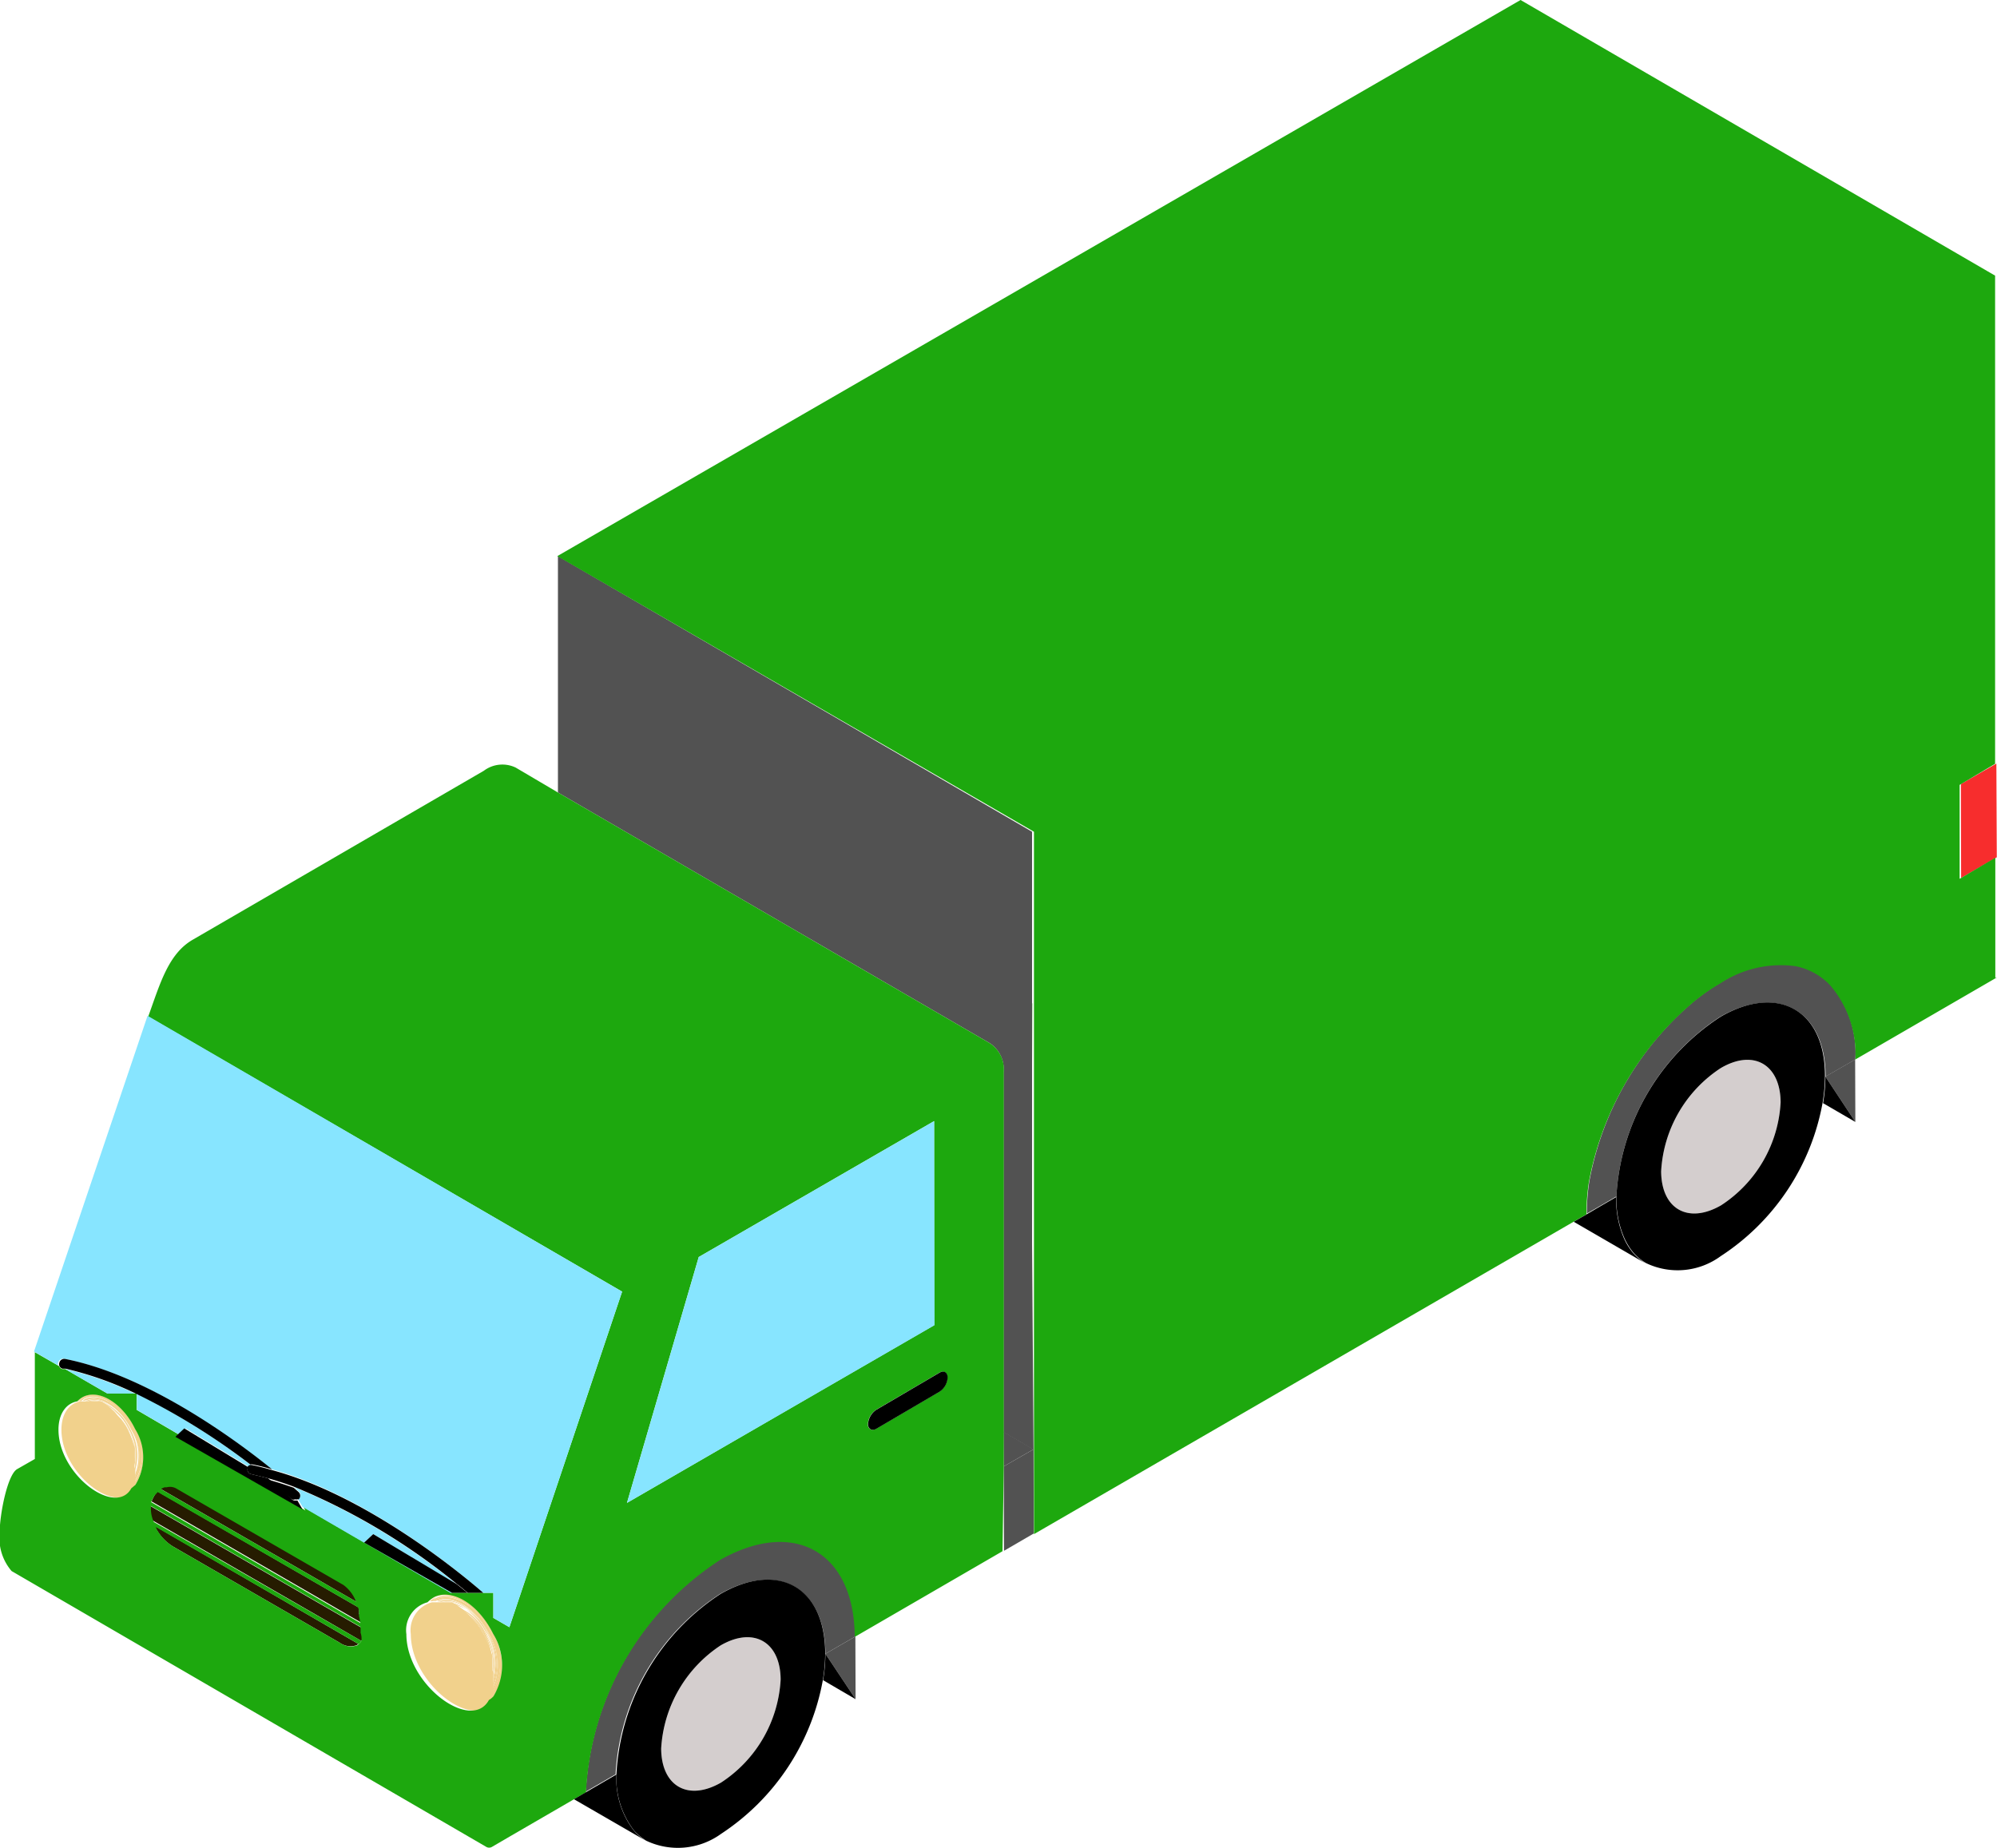 <svg id="Capa_1" data-name="Capa 1" data-type="carga.svg" xmlns="http://www.w3.org/2000/svg" viewBox="0 0 94.6 87.58"><defs><style>.cls-1{fill:#525252;}.cls-2{fill:#f1d18c;}.cls-3{fill:#261c00;}.body{fill:#1DA80E;}.cls-5{fill:#87e5ff;}.cls-6{fill:#d4cece;}.cls-7{fill:#f72d2d;}</style></defs><path class="cls-1" d="M81.07,107l-1.42-.83,0-17.05A1.48,1.48,0,0,0,79,87.74h0L58.54,75.86l0-11.2L81,77.72,81,84v4.76l0,5.59v2.88Z" transform="translate(-32.11 -38.31)"/><polygon class="cls-1" points="48.96 68.67 47.55 69.48 47.54 67.84 48.96 68.67"/><polygon class="cls-1" points="48.97 72.66 47.56 73.48 47.55 69.48 48.96 68.67 48.97 72.66"/><polygon class="cls-1" points="87.89 53.16 87.88 50.2 86.47 51.01 87.89 53.16"/><path class="cls-1" d="M120,88.51l-1.41.81c0-3.13-2.24-4.4-5-2.83A10.89,10.89,0,0,0,108.68,95h0l-.86.5-.54.31a10.08,10.08,0,0,1,.12-1.54,14.64,14.64,0,0,1,5-8.56l0,0a9.67,9.67,0,0,1,1.23-.85,5.21,5.21,0,0,1,3.56-.81,3.08,3.08,0,0,1,1.64.91A5,5,0,0,1,120,88.51Z" transform="translate(-32.11 -38.31)"/><polygon class="cls-1" points="75.16 57.54 75.16 57.54 75.16 57.54 75.16 57.54 75.16 57.54"/><polygon class="cls-1" points="40.53 80.51 40.52 77.54 39.1 78.36 40.53 80.51"/><path class="cls-1" d="M72.63,115.85l-1.42.82c0-3.13-2.24-4.4-5-2.83a10.88,10.88,0,0,0-4.94,8.54l-1.41.82a14,14,0,0,1,6.34-11C69.76,110.19,72.61,111.82,72.63,115.85Z" transform="translate(-32.11 -38.31)"/><path class="cls-2" d="M55.48,118.69a.87.87,0,0,1-.21.17.47.47,0,0,0,0-.1c.66-.53.74-1.83.13-3.06s-1.89-2.12-2.73-1.7a1,1,0,0,0-.27.19h-.08a1.54,1.54,0,0,1,.32-.25c.87-.42,2.11.36,2.79,1.74h0A2.84,2.84,0,0,1,55.48,118.69Z" transform="translate(-32.11 -38.31)"/><path class="cls-2" d="M52.74,114c.83-.4,2,.34,2.68,1.67s.53,2.42-.07,3l0,.08c.66-.53.74-1.82.13-3.06s-1.89-2.11-2.73-1.7a1.31,1.31,0,0,0-.27.19h.1Z" transform="translate(-32.11 -38.31)"/><path class="cls-2" d="M55.42,115.71c-.65-1.33-1.85-2.07-2.68-1.67l-.19.13h.11l.11-.08c.81-.4,2,.33,2.62,1.63a2.67,2.67,0,0,1,0,2.84l0,.11C56,118.13,56,116.89,55.42,115.71Z" transform="translate(-32.11 -38.31)"/><path class="cls-2" d="M55.39,115.72c-.64-1.3-1.81-2-2.62-1.63l-.11.08h.08l0,0c.79-.39,1.94.33,2.57,1.6a2.74,2.74,0,0,1,.07,2.68.78.78,0,0,1,0,.14A2.67,2.67,0,0,0,55.39,115.72Z" transform="translate(-32.11 -38.31)"/><path class="cls-2" d="M55.36,115.74c-.63-1.27-1.78-2-2.57-1.6l0,0h.08c.77-.38,1.9.32,2.51,1.56a2.75,2.75,0,0,1,.11,2.56.41.41,0,0,1,0,.11A2.74,2.74,0,0,0,55.36,115.74Z" transform="translate(-32.11 -38.31)"/><path class="cls-2" d="M55.33,115.75c-.61-1.24-1.74-1.94-2.51-1.56h0l.1,0c.75-.29,1.8.38,2.38,1.56a2.76,2.76,0,0,1,.15,2.45.25.25,0,0,1,0,.09A2.75,2.75,0,0,0,55.33,115.75Z" transform="translate(-32.11 -38.31)"/><path class="cls-2" d="M55.3,115.77c-.58-1.18-1.63-1.85-2.38-1.56l.12,0c.73-.19,1.68.45,2.23,1.56a2.78,2.78,0,0,1,.19,2.29.61.61,0,0,1,0,.14A2.76,2.76,0,0,0,55.3,115.77Z" transform="translate(-32.11 -38.31)"/><path class="cls-2" d="M55.27,115.79c-.55-1.11-1.5-1.75-2.23-1.56l.09,0c.7-.13,1.59.49,2.1,1.54a2.86,2.86,0,0,1,.25,2.13s0,.1,0,.15A2.78,2.78,0,0,0,55.27,115.79Z" transform="translate(-32.11 -38.31)"/><path class="cls-2" d="M55.23,115.8c-.51-1-1.4-1.67-2.1-1.54l.08,0a2.33,2.33,0,0,1,2,1.51,2.92,2.92,0,0,1,.27,2v.13A2.86,2.86,0,0,0,55.23,115.8Z" transform="translate(-32.11 -38.31)"/><path class="cls-2" d="M55.21,115.81a2.33,2.33,0,0,0-2-1.51l.11,0a2.32,2.32,0,0,1,1.85,1.48,2.8,2.8,0,0,1,.29,1.82.77.77,0,0,1,0,.15A2.92,2.92,0,0,0,55.21,115.81Z" transform="translate(-32.11 -38.31)"/><path class="cls-2" d="M55.17,115.83a2.32,2.32,0,0,0-1.85-1.48l.11.05a2.38,2.38,0,0,1,1.71,1.44,2.85,2.85,0,0,1,.31,1.65.81.81,0,0,1,0,.16A2.8,2.8,0,0,0,55.17,115.83Z" transform="translate(-32.11 -38.31)"/><path class="cls-2" d="M55.14,115.84a2.38,2.38,0,0,0-1.71-1.44l.07,0,0,0a2.39,2.39,0,0,1,1.57,1.4,2.88,2.88,0,0,1,.32,1.45c0,.06,0,.12,0,.18A2.85,2.85,0,0,0,55.14,115.84Z" transform="translate(-32.11 -38.31)"/><path class="cls-2" d="M55.11,115.86a2.39,2.39,0,0,0-1.57-1.4l.12.08a2.42,2.42,0,0,1,1.42,1.33,2.89,2.89,0,0,1,.31,1.28c0,.06,0,.11,0,.16A2.88,2.88,0,0,0,55.11,115.86Z" transform="translate(-32.11 -38.31)"/><path class="cls-2" d="M55.08,115.87a2.42,2.42,0,0,0-1.42-1.33l.11.08a2.45,2.45,0,0,1,1.28,1.27,3.15,3.15,0,0,1,.31,1.1l0,.16A2.89,2.89,0,0,0,55.08,115.87Z" transform="translate(-32.11 -38.31)"/><path class="cls-2" d="M53.77,114.62l.17.12A2.51,2.51,0,0,1,55,115.9a2.73,2.73,0,0,1,.27.87,1.42,1.42,0,0,1,.07.22,3.15,3.15,0,0,0-.31-1.1A2.45,2.45,0,0,0,53.77,114.62Z" transform="translate(-32.11 -38.31)"/><path class="cls-2" d="M53.94,114.74a1.14,1.14,0,0,1,.11.11,2.5,2.5,0,0,1,.94,1.07,2.81,2.81,0,0,1,.23.65c0,.07.05.13.07.2a2.73,2.73,0,0,0-.27-.87A2.51,2.51,0,0,0,53.94,114.74Z" transform="translate(-32.11 -38.31)"/><path class="cls-2" d="M54.05,114.85l.23.2a2.79,2.79,0,0,1,.68.88,3.59,3.59,0,0,1,.15.37l.11.27a2.81,2.81,0,0,0-.23-.65A2.5,2.5,0,0,0,54.05,114.85Z" transform="translate(-32.11 -38.31)"/><path class="cls-2" d="M54.28,115.05l.21.26.12.14h0a3.22,3.22,0,0,1,.24.36c.09.16.18.32.25.48a3.59,3.59,0,0,0-.15-.37A2.79,2.79,0,0,0,54.28,115.05Z" transform="translate(-32.11 -38.31)"/><path class="cls-2" d="M54.86,115.82a3.22,3.22,0,0,0-.24-.36C54.71,115.58,54.78,115.7,54.86,115.82Z" transform="translate(-32.11 -38.31)"/><path class="cls-2" d="M54.49,115.31l.12.14Z" transform="translate(-32.11 -38.31)"/><path class="cls-2" d="M55.48,117.81v.12c0,.06,0,.1,0,.15a.76.76,0,0,1,0,.15.28.28,0,0,1,0,.09.34.34,0,0,1,0,.1.78.78,0,0,1,0,.14l0,.12,0,.08a.47.47,0,0,1,0,.1c-.83,1.53-3.9-.7-3.91-3.12,0,0,0,0,0,0h0a1.37,1.37,0,0,1,1-1.51h.45l.1,0,.12,0,.09,0,.08,0,.11,0,.11.06h0l0,0,0,0,.12.07.11.08.17.12a1.14,1.14,0,0,1,.11.11,2.29,2.29,0,0,1,.23.21l.21.25.12.14s0,0,0,0a3.22,3.22,0,0,1,.24.36,4.23,4.23,0,0,1,.25.47l.11.27c0,.07.05.14.07.2s.05.15.07.22l0,.17s0,.1,0,.16,0,.11,0,.17a.92.92,0,0,1,0,.16A.88.88,0,0,1,55.48,117.81Z" transform="translate(-32.11 -38.31)"/><path class="cls-2" d="M38.52,108.67l-.19.16.05-.09a2.33,2.33,0,0,0,.11-2.71c-.59-1.19-1.67-1.86-2.41-1.5a.81.81,0,0,0-.24.17h-.07a1,1,0,0,1,.29-.22c.76-.37,1.86.31,2.45,1.53a0,0,0,0,1,0,0A2.51,2.51,0,0,1,38.52,108.67Z" transform="translate(-32.11 -38.31)"/><path class="cls-2" d="M36.1,104.57c.73-.36,1.79.3,2.36,1.47a2.33,2.33,0,0,1-.06,2.62s0,0,0,.07a2.31,2.31,0,0,0,.11-2.7c-.59-1.19-1.67-1.87-2.41-1.5a.81.81,0,0,0-.24.17h.09A1.77,1.77,0,0,1,36.1,104.57Z" transform="translate(-32.11 -38.31)"/><path class="cls-2" d="M38.46,106c-.57-1.17-1.63-1.83-2.36-1.47a1.77,1.77,0,0,0-.17.12H36l.09-.07c.71-.35,1.75.3,2.31,1.45a2.33,2.33,0,0,1,0,2.5l0,.1A2.33,2.33,0,0,0,38.46,106Z" transform="translate(-32.11 -38.31)"/><path class="cls-2" d="M38.43,106.06c-.56-1.15-1.6-1.8-2.31-1.45l-.09.07h.07l0,0c.7-.35,1.71.29,2.27,1.41a2.41,2.41,0,0,1,.06,2.36s0,.08,0,.13A2.33,2.33,0,0,0,38.43,106.06Z" transform="translate(-32.11 -38.31)"/><path class="cls-2" d="M38.41,106.07c-.56-1.12-1.57-1.76-2.27-1.41l0,0h.06c.69-.34,1.68.28,2.22,1.38a2.4,2.4,0,0,1,.1,2.26.28.28,0,0,1,0,.09A2.41,2.41,0,0,0,38.41,106.07Z" transform="translate(-32.11 -38.31)"/><path class="cls-2" d="M38.38,106.08c-.54-1.1-1.53-1.72-2.22-1.38h0l.1,0c.66-.26,1.58.34,2.09,1.38a2.43,2.43,0,0,1,.14,2.16.19.19,0,0,1,0,.08A2.4,2.4,0,0,0,38.38,106.08Z" transform="translate(-32.11 -38.31)"/><path class="cls-2" d="M38.35,106.1c-.51-1-1.43-1.64-2.09-1.38l.1,0c.64-.17,1.49.4,2,1.37a2.42,2.42,0,0,1,.18,2c0,.05,0,.09,0,.13A2.43,2.43,0,0,0,38.35,106.1Z" transform="translate(-32.11 -38.31)"/><path class="cls-2" d="M38.32,106.11c-.47-1-1.32-1.54-2-1.37l.08,0c.62-.12,1.41.43,1.86,1.35a2.53,2.53,0,0,1,.21,1.88s0,.09,0,.13A2.42,2.42,0,0,0,38.32,106.11Z" transform="translate(-32.11 -38.31)"/><path class="cls-2" d="M38.3,106.12c-.45-.92-1.24-1.47-1.86-1.35l.07,0a2,2,0,0,1,1.76,1.33,2.53,2.53,0,0,1,.24,1.76s0,0,0,0,0,0,0,.06A2.53,2.53,0,0,0,38.3,106.12Z" transform="translate(-32.11 -38.31)"/><path class="cls-2" d="M38.27,106.13a2,2,0,0,0-1.76-1.33l.1,0a2.09,2.09,0,0,1,1.64,1.31,2.5,2.5,0,0,1,.25,1.6.66.66,0,0,1,0,.14A2.53,2.53,0,0,0,38.27,106.13Z" transform="translate(-32.11 -38.31)"/><path class="cls-2" d="M38.25,106.15a2.09,2.09,0,0,0-1.64-1.31l.1,0a2.1,2.1,0,0,1,1.51,1.27,2.57,2.57,0,0,1,.27,1.46.57.57,0,0,1,0,.13A2.5,2.5,0,0,0,38.25,106.15Z" transform="translate(-32.11 -38.31)"/><path class="cls-2" d="M38.22,106.16a2.1,2.1,0,0,0-1.51-1.27l.06,0,0,0a2.13,2.13,0,0,1,1.38,1.24,2.49,2.49,0,0,1,.28,1.28c0,.05,0,.1,0,.16A2.57,2.57,0,0,0,38.22,106.16Z" transform="translate(-32.11 -38.31)"/><path class="cls-2" d="M38.19,106.18a2.13,2.13,0,0,0-1.38-1.24l.1.07a2.12,2.12,0,0,1,1.25,1.18,2.58,2.58,0,0,1,.28,1.13l0,.14A2.49,2.49,0,0,0,38.19,106.18Z" transform="translate(-32.11 -38.31)"/><path class="cls-2" d="M38.16,106.19A2.12,2.12,0,0,0,36.91,105l.1.07a2.13,2.13,0,0,1,1.12,1.12,2.52,2.52,0,0,1,.28,1l0,.15A2.58,2.58,0,0,0,38.16,106.19Z" transform="translate(-32.11 -38.31)"/><path class="cls-2" d="M37,105.08l.14.11a2.18,2.18,0,0,1,1,1,2.63,2.63,0,0,1,.24.77l.06.19a2.52,2.52,0,0,0-.28-1A2.13,2.13,0,0,0,37,105.08Z" transform="translate(-32.11 -38.31)"/><path class="cls-2" d="M37.15,105.19a.87.87,0,0,1,.11.09,2.29,2.29,0,0,1,.82,1,2.71,2.71,0,0,1,.21.58l.06.17a2.63,2.63,0,0,0-.24-.77A2.18,2.18,0,0,0,37.15,105.19Z" transform="translate(-32.11 -38.31)"/><path class="cls-2" d="M37.26,105.28l.2.19a2.37,2.37,0,0,1,.6.77c0,.11.09.22.13.32s.07.16.1.25a2.71,2.71,0,0,0-.21-.58A2.29,2.29,0,0,0,37.26,105.28Z" transform="translate(-32.11 -38.31)"/><path class="cls-2" d="M37.46,105.47l.18.22.11.12v0a3,3,0,0,1,.21.32c.08.13.15.27.22.41,0-.1-.08-.21-.13-.32A2.37,2.37,0,0,0,37.46,105.47Z" transform="translate(-32.11 -38.31)"/><path class="cls-2" d="M38,106.15a3,3,0,0,0-.21-.32Z" transform="translate(-32.11 -38.31)"/><path class="cls-2" d="M37.64,105.69l.11.12Z" transform="translate(-32.11 -38.31)"/><path class="cls-2" d="M38.52,107.94s0,0,0,.06,0,.09,0,.14,0,.08,0,.13a.25.25,0,0,1,0,.08.22.22,0,0,1,0,.08s0,.09,0,.13l0,.1s0,0,0,.08l-.05.09c-.74,1.35-3.45-.63-3.45-2.78,0-.76.37-1.25.89-1.34h.33l.06,0h.1a.38.38,0,0,1,.1,0l.08,0,.07,0,.1,0,.1,0,.06,0,0,0,.1.06.1.07.14.11.11.09c.06.07.13.12.2.19l.18.22a1.27,1.27,0,0,1,.11.13,0,0,0,0,0,0,0l.21.32c.08.14.15.27.22.42l.1.24.06.18.06.19,0,.14,0,.14c0,.06,0,.11,0,.16a.66.66,0,0,1,0,.14.57.57,0,0,1,0,.13A.43.43,0,0,0,38.52,107.94Z" transform="translate(-32.11 -38.31)"/><path class="cls-3" d="M49.33,115.65a.83.83,0,0,1-.1.41l-9.91-5.72a1.5,1.5,0,0,1-.12-.53.9.9,0,0,1,0-.16l10.09,5.82A1.21,1.21,0,0,1,49.33,115.65Z" transform="translate(-32.11 -38.31)"/><path class="cls-3" d="M49.08,116.2s0,0-.07.06a.87.87,0,0,1-.8-.11l-7.9-4.56a2.29,2.29,0,0,1-.82-.87.2.2,0,0,1,0-.08Z" transform="translate(-32.11 -38.31)"/><path class="cls-3" d="M49,114.21l-9.31-5.37a.57.57,0,0,1,.21-.12l.1,0a.6.6,0,0,1,.47.07l7.9,4.56A1.76,1.76,0,0,1,49,114.21Z" transform="translate(-32.11 -38.31)"/><path class="cls-3" d="M49.13,114.5h0a2.76,2.76,0,0,0-.08-.27C49.07,114.31,49.1,114.41,49.13,114.5Z" transform="translate(-32.11 -38.31)"/><path class="cls-3" d="M49.29,115.23l-10-5.78a1.66,1.66,0,0,1,.13-.27.36.36,0,0,1,.07-.1l.09-.1,9.54,5.51h0a.28.28,0,0,1,0,.13h0a.94.94,0,0,1,0,.16s0,0,0,0A3.14,3.14,0,0,1,49.29,115.23Z" transform="translate(-32.11 -38.31)"/><polygon class="cls-7" points="94.59 40.62 92.9 41.6 92.89 37.15 94.57 36.18 94.59 40.62"/><path class="cls-6" d="M113.62,88.92a6.25,6.25,0,0,0-2.82,4.89c0,1.79,1.28,2.51,2.84,1.61a6.21,6.21,0,0,0,2.82-4.88C116.45,88.75,115.18,88,113.62,88.92Z" transform="translate(-32.11 -38.31)"/><polygon class="body" points="75.16 57.54 75.16 57.54 75.16 57.55 75.83 57.15 76.56 56.73 75.16 57.54"/><polygon class="body" points="48.91 47.54 48.91 50.42 48.9 47.54 48.91 47.54"/><path class="body" d="M126.71,84.62,120,88.51A5,5,0,0,0,118.81,85a3.08,3.08,0,0,0-1.64-.91,5.21,5.21,0,0,0-3.56.81,9.67,9.67,0,0,0-1.23.85l0,0a14.64,14.64,0,0,0-5,8.56,10.08,10.08,0,0,0-.12,1.54l-.61.35L81.09,111v-4l0-9.75V94.35l0-5.59V85.85h0V84l0-6.28L58.51,64.66l45.63-26.35,22.48,13.06h0l0,8.13v15l-1.68,1v4.45l1.69-1v5.69Z" transform="translate(-32.11 -38.31)"/><path class="cls-6" d="M66.25,116.27a6.28,6.28,0,0,0-2.82,4.89c0,1.79,1.28,2.51,2.84,1.61a6.23,6.23,0,0,0,2.82-4.88C69.08,116.1,67.81,115.37,66.25,116.27Z" transform="translate(-32.11 -38.31)"/><path class="body" d="M39.43,110.59a1.58,1.58,0,0,1-.13-.26h0A2.72,2.72,0,0,0,39.43,110.59Z" transform="translate(-32.11 -38.31)"/><path class="body" d="M49.13,114.5h0a2.76,2.76,0,0,0-.08-.27C49.07,114.31,49.1,114.41,49.13,114.5Z" transform="translate(-32.11 -38.31)"/><path class="body" d="M79.66,107.79v-1.64l0-17.05A1.48,1.48,0,0,0,79,87.74h0L58.54,75.86l-2-1.18a1.46,1.46,0,0,0-1.51.15l-13.78,8c-1.17.67-1.56,2.1-2.12,3.65L61.58,99.51l-5.34,15.9-.76-.44v-1.19h-2l-7-4.07.1.17-6.11-3.49.11-.11-2-1.17v-.77H37.2l-2-1.16-.14,0a.23.23,0,0,1-.15-.14l-1.15-.66v5.06l-.84.48c-.46.27-.83,2.15-.83,3.07a2.4,2.4,0,0,0,.57,1.76l22.47,13.06s0,0,0,0a.27.27,0,0,0,.3,0l.84-.49,3-1.74.6-.35a14,14,0,0,1,6.34-11c3.52-2,6.37-.39,6.39,3.64l7-4.06Zm-41.14.88-.19.16c-.74,1.35-3.45-.63-3.45-2.78,0-.76.37-1.25.89-1.34a1,1,0,0,1,.29-.22c.76-.37,1.86.31,2.45,1.53a0,0,0,0,1,0,0A2.51,2.51,0,0,1,38.52,108.67Zm10.71,7.39a.64.64,0,0,1-.13.15h0s0,0-.07.06a.87.87,0,0,1-.8-.11l-7.9-4.56a2.29,2.29,0,0,1-.82-.87.2.2,0,0,1,0-.08l0,0a1.58,1.58,0,0,1-.13-.26h0a1.5,1.5,0,0,1-.12-.53.9.9,0,0,1,0-.16h0a.53.53,0,0,1,0-.12.19.19,0,0,1,0-.07,1.66,1.66,0,0,1,.13-.27.36.36,0,0,1,.07-.1l.09-.1a1,1,0,0,1,.15-.14.57.57,0,0,1,.21-.12l.1,0a.6.6,0,0,1,.47.07l7.9,4.56a1.76,1.76,0,0,1,.63.89h0c0,.09.07.19.1.28h0a.28.28,0,0,1,0,.13h0a.32.32,0,0,1,0,.16s0,0,0,0a3.14,3.14,0,0,1,.08.4s0,0,0,0,0,.16,0,.22a1.21,1.21,0,0,1,0,.18A.83.83,0,0,1,49.23,116.06Zm6.25,2.63a.87.87,0,0,1-.21.17c-.83,1.53-3.9-.7-3.91-3.12,0,0,0,0,0,0h0a1.37,1.37,0,0,1,1-1.51,1.54,1.54,0,0,1,.32-.25c.87-.42,2.11.36,2.79,1.74h0A2.84,2.84,0,0,1,55.48,118.69Zm6.33-9.17,3.4-11.65,11.15-6.44,0,9.67Zm14.8-5.27-3,1.76c-.21.12-.39,0-.39-.22a.89.89,0,0,1,.39-.68l3-1.76c.21-.12.38,0,.38.23A.85.85,0,0,1,76.61,104.25Z" transform="translate(-32.11 -38.31)"/><path class="body" d="M49.13,114.5h0L39.57,109a1,1,0,0,1,.15-.14L49,114.21h0C49.07,114.31,49.1,114.41,49.13,114.5Z" transform="translate(-32.11 -38.31)"/><path class="body" d="M49.23,116.06a.64.64,0,0,1-.13.15h0l-9.63-5.56,0,0a1.58,1.58,0,0,1-.13-.26h0Z" transform="translate(-32.11 -38.31)"/><path class="body" d="M49.32,115.47l-10.09-5.82h0a.53.53,0,0,1,0-.12.19.19,0,0,1,0-.07l10,5.78s0,0,0,0S49.31,115.41,49.32,115.47Z" transform="translate(-32.11 -38.31)"/><path class="cls-5" d="M61.58,99.51l-5.34,15.9-.76-.44v-1.19H55c-1-.87-5.48-4.61-10-5.85-2-1.58-6-4.48-9.85-5.24a.24.24,0,0,0-.28.18.22.22,0,0,0,0,.14l-1.15-.66L39.1,86.44Z" transform="translate(-32.11 -38.31)"/><path class="cls-5" d="M38.5,104.34H37.2l-2-1.16A15.77,15.77,0,0,1,38.5,104.34Z" transform="translate(-32.11 -38.31)"/><path class="cls-5" d="M44,107.73a.19.19,0,0,0-.1.08l-3-1.82-.31.29-2-1.17v-.76A31.86,31.86,0,0,1,44,107.73Z" transform="translate(-32.11 -38.31)"/><path class="cls-5" d="M49.36,111.4l4.16,2.38h-.08l-7-4.07-.23-.4.06,0a.23.23,0,0,0,0-.33l-.24-.21a30.39,30.39,0,0,1,7.73,4.62L49.79,111Z" transform="translate(-32.11 -38.31)"/><polygon class="cls-5" points="44.27 62.79 29.7 71.21 33.1 59.56 44.25 53.12 44.27 62.79"/><path d="M118.58,89.32a7.85,7.85,0,0,1-.11,1.26l1.53.89Z" transform="translate(-32.11 -38.31)"/><path d="M71.1,117.92l1.54.9-1.43-2.15A7.64,7.64,0,0,1,71.1,117.92Z" transform="translate(-32.11 -38.31)"/><path d="M46.53,109.88l-6.11-3.49.11-.11.31-.29,3,1.82s0,0,0,.08a.22.22,0,0,0,.18.27l.78.19c.69.56,1.12.93,1.13,1a.25.25,0,0,0,.16.06s.07,0,.11,0l.23.4Z" transform="translate(-32.11 -38.31)"/><path d="M45,107.93c-.3-.09-.61-.17-.91-.23a.27.27,0,0,0-.12,0,31.86,31.86,0,0,0-5.47-3.38h0a15.77,15.77,0,0,0-3.29-1.16l-.14,0a.23.23,0,0,1-.15-.14.22.22,0,0,1,0-.14.24.24,0,0,1,.28-.18C39,103.45,43.05,106.35,45,107.93Z" transform="translate(-32.11 -38.31)"/><path d="M46.09,109.35a.18.18,0,0,0,.11,0l.06,0a.24.24,0,0,0,0-.34l-.24-.21c-.4-.14-.8-.27-1.2-.38.69.55,1.12.93,1.13.94A.25.25,0,0,0,46.09,109.35Z" transform="translate(-32.11 -38.31)"/><path d="M54.25,113.78h-.73l-4.16-2.38.43-.4,3.94,2.36C53.93,113.51,54.1,113.66,54.25,113.78Z" transform="translate(-32.11 -38.31)"/><path d="M55,113.78h-.73c-.15-.12-.32-.27-.52-.42A30.39,30.39,0,0,0,46,108.74q-.6-.22-1.2-.39l-.78-.19a.22.22,0,0,1-.18-.27s0,0,0-.08a.19.19,0,0,1,.1-.08.27.27,0,0,1,.12,0c.3.06.61.14.91.23C49.5,109.17,54,112.91,55,113.78Z" transform="translate(-32.11 -38.31)"/><path d="M110.11,98.2l-3.45-2,.61-.35h0l.54-.32.86-.5h0a4.67,4.67,0,0,0,.39,2h0a2.94,2.94,0,0,0,.44.68l0,0A2.65,2.65,0,0,0,110.11,98.2Z" transform="translate(-32.11 -38.31)"/><path d="M113.61,86.49A10.87,10.87,0,0,0,108.68,95a4.61,4.61,0,0,0,.39,2h0a3,3,0,0,0,.44.69l0,0a2.35,2.35,0,0,0,.58.47,3.45,3.45,0,0,0,3.53-.33,11,11,0,0,0,4.83-7.28,7.85,7.85,0,0,0,.11-1.26C118.57,86.18,116.34,84.91,113.61,86.49Zm2.85,4.05a6.21,6.21,0,0,1-2.82,4.88c-1.56.9-2.83.18-2.84-1.61a6.25,6.25,0,0,1,2.82-4.89C115.18,88,116.45,88.75,116.46,90.54Z" transform="translate(-32.11 -38.31)"/><path d="M62.76,125.56l-3.46-2,.6-.35,1.41-.82a4,4,0,0,0,.84,2.67h0a2.18,2.18,0,0,0,.58.48Z" transform="translate(-32.11 -38.31)"/><path d="M66.25,113.83a10.9,10.9,0,0,0-4.94,8.55,4.07,4.07,0,0,0,.84,2.67h0a2.65,2.65,0,0,0,.58.48,3.49,3.49,0,0,0,3.54-.33,11.07,11.07,0,0,0,4.82-7.29,7.64,7.64,0,0,0,.11-1.25C71.2,113.53,69,112.26,66.25,113.83Zm2.84,4.06a6.23,6.23,0,0,1-2.82,4.88c-1.56.9-2.83.18-2.84-1.61a6.28,6.28,0,0,1,2.82-4.89C67.81,115.37,69.08,116.1,69.09,117.89Z" transform="translate(-32.11 -38.31)"/><path d="M77,103.58a.85.85,0,0,1-.38.67l-3,1.76c-.21.12-.39,0-.39-.22a.89.89,0,0,1,.39-.68l3-1.76C76.82,103.23,77,103.33,77,103.58Z" transform="translate(-32.11 -38.31)"/></svg>